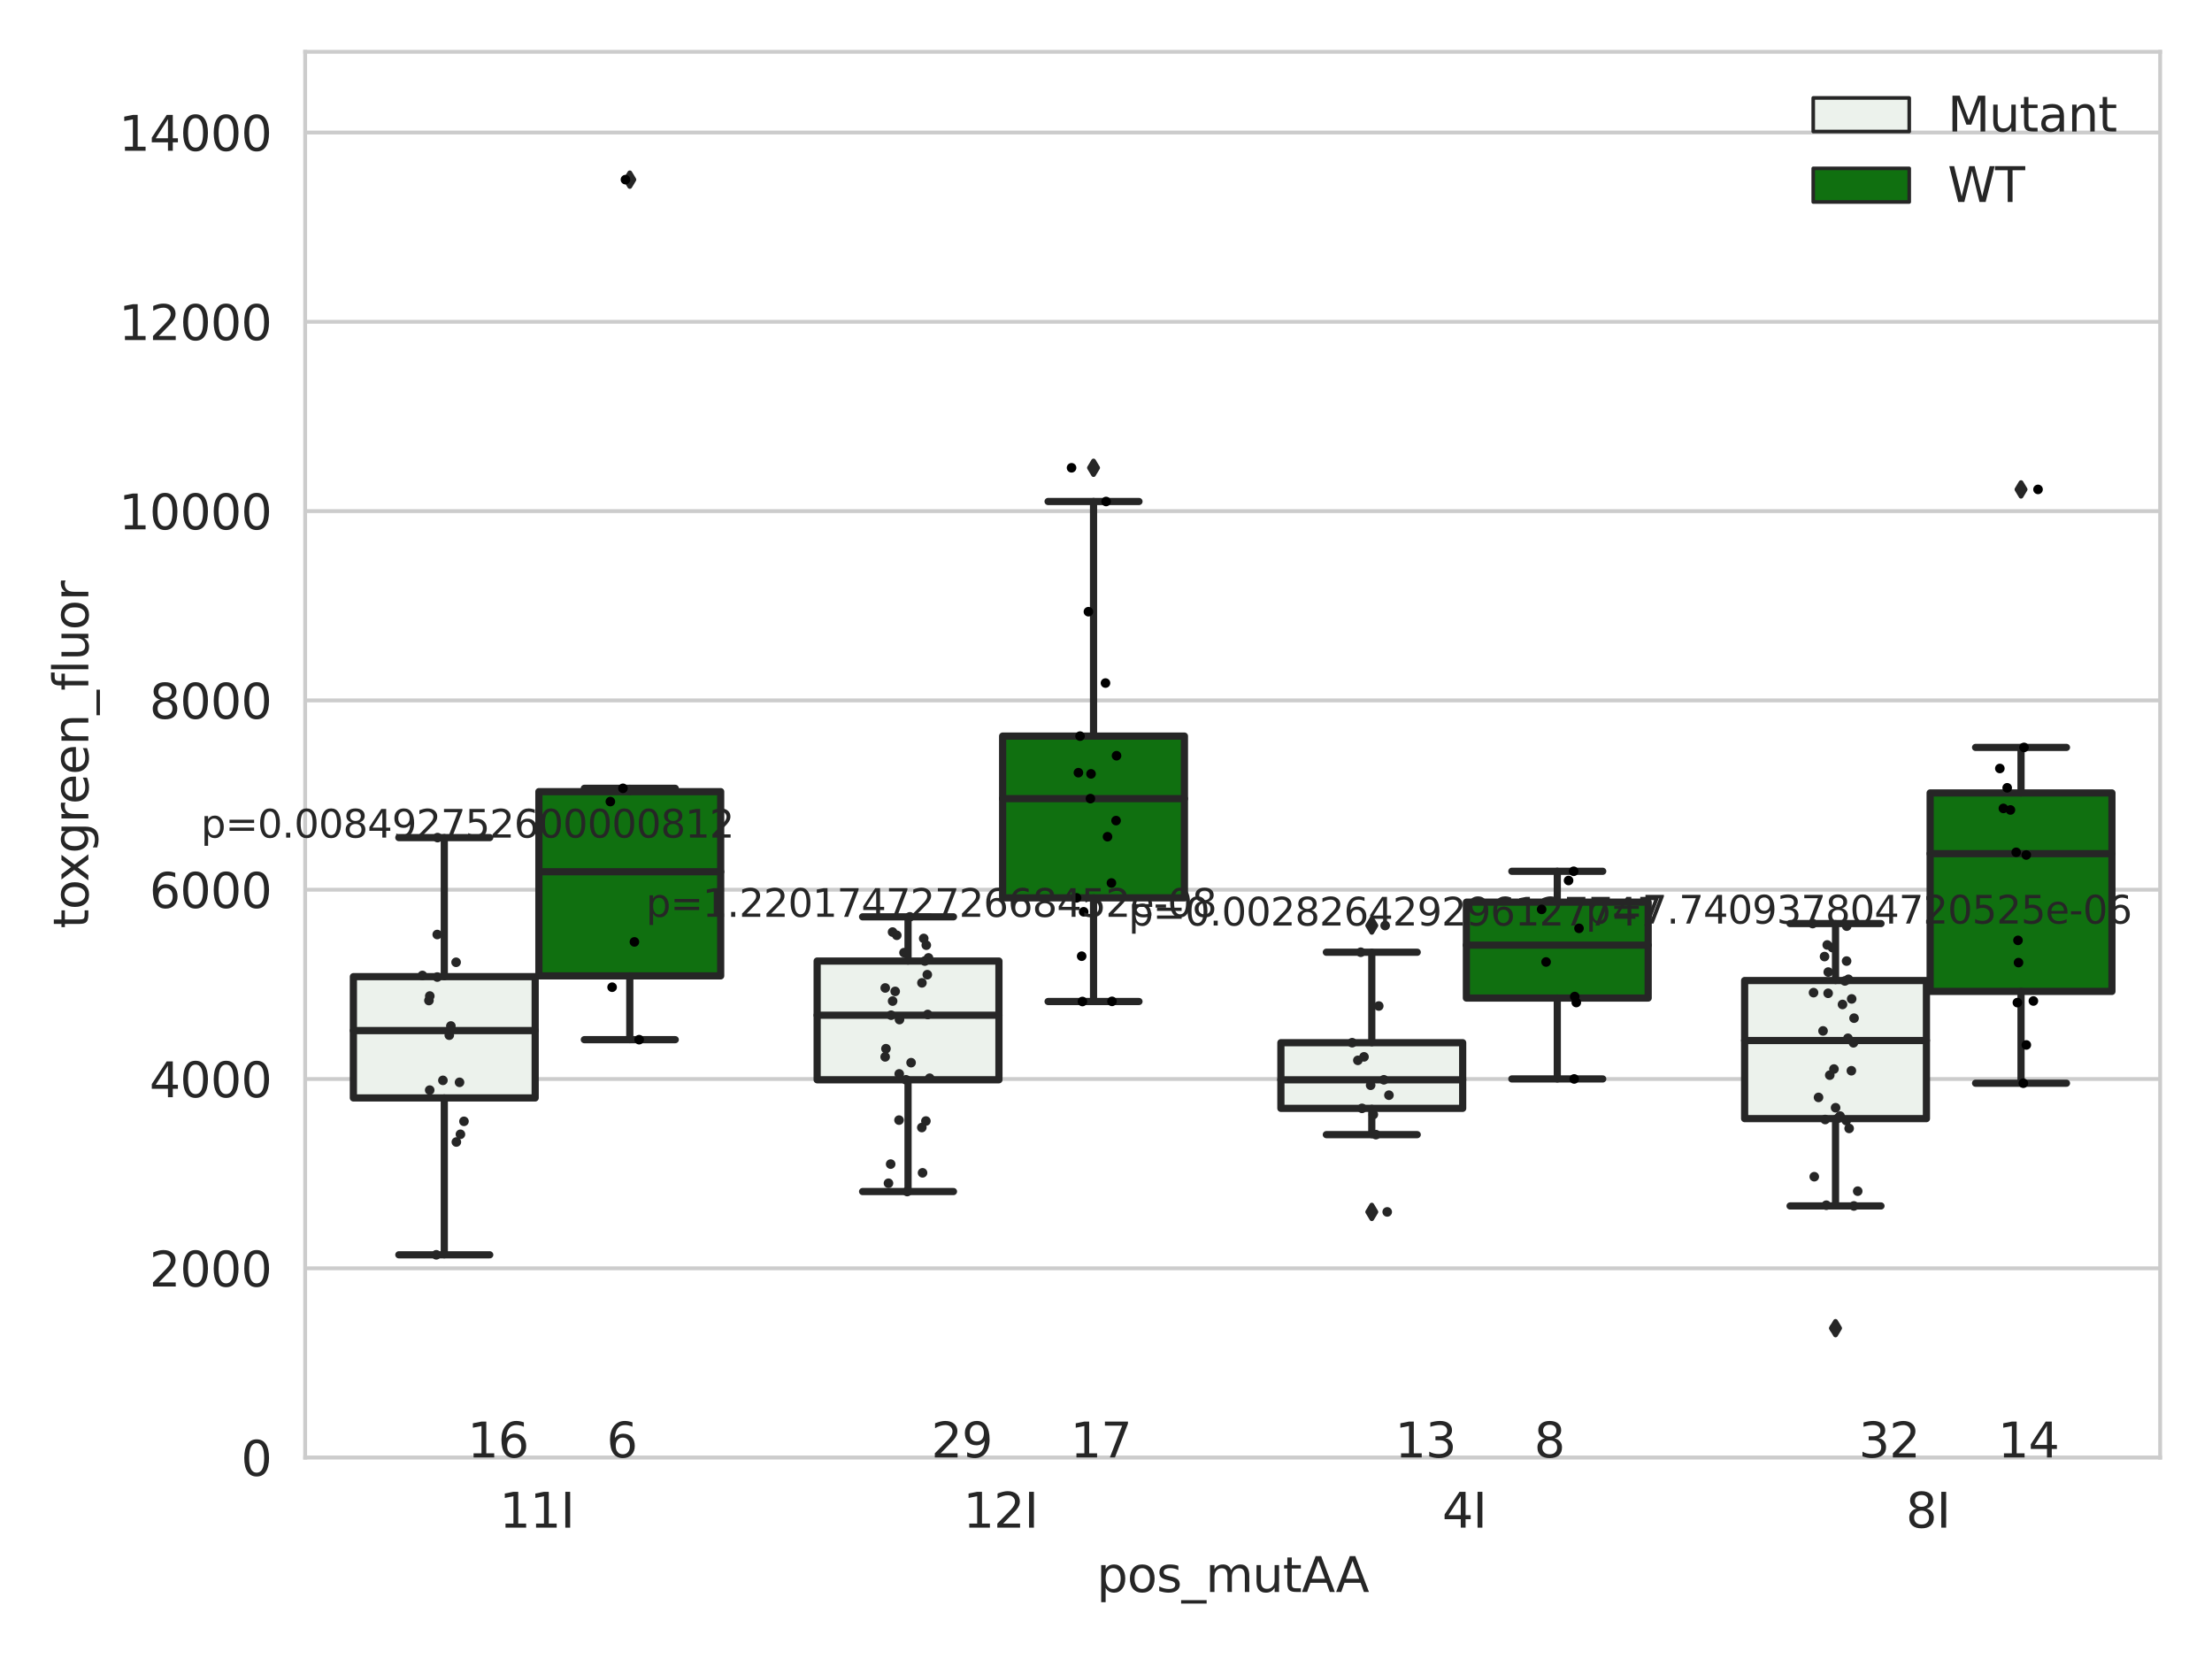 <?xml version="1.0" encoding="utf-8" standalone="no"?>
<!DOCTYPE svg PUBLIC "-//W3C//DTD SVG 1.1//EN"
  "http://www.w3.org/Graphics/SVG/1.1/DTD/svg11.dtd">
<svg xmlns:xlink="http://www.w3.org/1999/xlink" width="460.8pt" height="345.6pt" viewBox="0 0 460.8 345.6" xmlns="http://www.w3.org/2000/svg" version="1.1">
 <defs>
  <style type="text/css">*{stroke-linejoin: round; stroke-linecap: butt}</style>
 </defs>
 <g id="figure_1">
  <g id="patch_1">
   <path d="M 0 345.6 
L 460.8 345.6 
L 460.8 0 
L 0 0 
z
" style="fill: #ffffff"/>
  </g>
  <g id="axes_1">
   <g id="patch_2">
    <path d="M 63.571 303.64 
L 450 303.64 
L 450 10.8 
L 63.571 10.8 
z
" style="fill: #ffffff"/>
   </g>
   <g id="matplotlib.axis_1">
    <g id="xtick_1">
     <g id="text_1">
      <!-- 11I -->
      <g style="fill: #262626" transform="translate(104.037 318.238)scale(0.1 -0.1)">
       <defs>
        <path id="DejaVuSans-31" d="M 794 531 
L 1825 531 
L 1825 4091 
L 703 3866 
L 703 4441 
L 1819 4666 
L 2450 4666 
L 2450 531 
L 3481 531 
L 3481 0 
L 794 0 
L 794 531 
z
" transform="scale(0.016)"/>
        <path id="DejaVuSans-49" d="M 628 4666 
L 1259 4666 
L 1259 0 
L 628 0 
L 628 4666 
z
" transform="scale(0.016)"/>
       </defs>
       <use xlink:href="#DejaVuSans-31"/>
       <use xlink:href="#DejaVuSans-31" x="63.623"/>
       <use xlink:href="#DejaVuSans-49" x="127.246"/>
      </g>
     </g>
    </g>
    <g id="xtick_2">
     <g id="text_2">
      <!-- 12I -->
      <g style="fill: #262626" transform="translate(200.645 318.238)scale(0.1 -0.1)">
       <defs>
        <path id="DejaVuSans-32" d="M 1228 531 
L 3431 531 
L 3431 0 
L 469 0 
L 469 531 
Q 828 903 1448 1529 
Q 2069 2156 2228 2338 
Q 2531 2678 2651 2914 
Q 2772 3150 2772 3378 
Q 2772 3750 2511 3984 
Q 2250 4219 1831 4219 
Q 1534 4219 1204 4116 
Q 875 4013 500 3803 
L 500 4441 
Q 881 4594 1212 4672 
Q 1544 4750 1819 4750 
Q 2544 4750 2975 4387 
Q 3406 4025 3406 3419 
Q 3406 3131 3298 2873 
Q 3191 2616 2906 2266 
Q 2828 2175 2409 1742 
Q 1991 1309 1228 531 
z
" transform="scale(0.016)"/>
       </defs>
       <use xlink:href="#DejaVuSans-31"/>
       <use xlink:href="#DejaVuSans-32" x="63.623"/>
       <use xlink:href="#DejaVuSans-49" x="127.246"/>
      </g>
     </g>
    </g>
    <g id="xtick_3">
     <g id="text_3">
      <!-- 4I -->
      <g style="fill: #262626" transform="translate(300.433 318.238)scale(0.1 -0.1)">
       <defs>
        <path id="DejaVuSans-34" d="M 2419 4116 
L 825 1625 
L 2419 1625 
L 2419 4116 
z
M 2253 4666 
L 3047 4666 
L 3047 1625 
L 3713 1625 
L 3713 1100 
L 3047 1100 
L 3047 0 
L 2419 0 
L 2419 1100 
L 313 1100 
L 313 1709 
L 2253 4666 
z
" transform="scale(0.016)"/>
       </defs>
       <use xlink:href="#DejaVuSans-34"/>
       <use xlink:href="#DejaVuSans-49" x="63.623"/>
      </g>
     </g>
    </g>
    <g id="xtick_4">
     <g id="text_4">
      <!-- 8I -->
      <g style="fill: #262626" transform="translate(397.04 318.238)scale(0.1 -0.1)">
       <defs>
        <path id="DejaVuSans-38" d="M 2034 2216 
Q 1584 2216 1326 1975 
Q 1069 1734 1069 1313 
Q 1069 891 1326 650 
Q 1584 409 2034 409 
Q 2484 409 2743 651 
Q 3003 894 3003 1313 
Q 3003 1734 2745 1975 
Q 2488 2216 2034 2216 
z
M 1403 2484 
Q 997 2584 770 2862 
Q 544 3141 544 3541 
Q 544 4100 942 4425 
Q 1341 4750 2034 4750 
Q 2731 4750 3128 4425 
Q 3525 4100 3525 3541 
Q 3525 3141 3298 2862 
Q 3072 2584 2669 2484 
Q 3125 2378 3379 2068 
Q 3634 1759 3634 1313 
Q 3634 634 3220 271 
Q 2806 -91 2034 -91 
Q 1263 -91 848 271 
Q 434 634 434 1313 
Q 434 1759 690 2068 
Q 947 2378 1403 2484 
z
M 1172 3481 
Q 1172 3119 1398 2916 
Q 1625 2713 2034 2713 
Q 2441 2713 2670 2916 
Q 2900 3119 2900 3481 
Q 2900 3844 2670 4047 
Q 2441 4250 2034 4250 
Q 1625 4250 1398 4047 
Q 1172 3844 1172 3481 
z
" transform="scale(0.016)"/>
       </defs>
       <use xlink:href="#DejaVuSans-38"/>
       <use xlink:href="#DejaVuSans-49" x="63.623"/>
      </g>
     </g>
    </g>
    <g id="text_5">
     <!-- pos_mutAA -->
     <g style="fill: #262626" transform="translate(228.47 331.638)scale(0.1 -0.1)">
      <defs>
       <path id="DejaVuSans-70" d="M 1159 525 
L 1159 -1331 
L 581 -1331 
L 581 3500 
L 1159 3500 
L 1159 2969 
Q 1341 3281 1617 3432 
Q 1894 3584 2278 3584 
Q 2916 3584 3314 3078 
Q 3713 2572 3713 1747 
Q 3713 922 3314 415 
Q 2916 -91 2278 -91 
Q 1894 -91 1617 61 
Q 1341 213 1159 525 
z
M 3116 1747 
Q 3116 2381 2855 2742 
Q 2594 3103 2138 3103 
Q 1681 3103 1420 2742 
Q 1159 2381 1159 1747 
Q 1159 1113 1420 752 
Q 1681 391 2138 391 
Q 2594 391 2855 752 
Q 3116 1113 3116 1747 
z
" transform="scale(0.016)"/>
       <path id="DejaVuSans-6f" d="M 1959 3097 
Q 1497 3097 1228 2736 
Q 959 2375 959 1747 
Q 959 1119 1226 758 
Q 1494 397 1959 397 
Q 2419 397 2687 759 
Q 2956 1122 2956 1747 
Q 2956 2369 2687 2733 
Q 2419 3097 1959 3097 
z
M 1959 3584 
Q 2709 3584 3137 3096 
Q 3566 2609 3566 1747 
Q 3566 888 3137 398 
Q 2709 -91 1959 -91 
Q 1206 -91 779 398 
Q 353 888 353 1747 
Q 353 2609 779 3096 
Q 1206 3584 1959 3584 
z
" transform="scale(0.016)"/>
       <path id="DejaVuSans-73" d="M 2834 3397 
L 2834 2853 
Q 2591 2978 2328 3040 
Q 2066 3103 1784 3103 
Q 1356 3103 1142 2972 
Q 928 2841 928 2578 
Q 928 2378 1081 2264 
Q 1234 2150 1697 2047 
L 1894 2003 
Q 2506 1872 2764 1633 
Q 3022 1394 3022 966 
Q 3022 478 2636 193 
Q 2250 -91 1575 -91 
Q 1294 -91 989 -36 
Q 684 19 347 128 
L 347 722 
Q 666 556 975 473 
Q 1284 391 1588 391 
Q 1994 391 2212 530 
Q 2431 669 2431 922 
Q 2431 1156 2273 1281 
Q 2116 1406 1581 1522 
L 1381 1569 
Q 847 1681 609 1914 
Q 372 2147 372 2553 
Q 372 3047 722 3315 
Q 1072 3584 1716 3584 
Q 2034 3584 2315 3537 
Q 2597 3491 2834 3397 
z
" transform="scale(0.016)"/>
       <path id="DejaVuSans-5f" d="M 3263 -1063 
L 3263 -1509 
L -63 -1509 
L -63 -1063 
L 3263 -1063 
z
" transform="scale(0.016)"/>
       <path id="DejaVuSans-6d" d="M 3328 2828 
Q 3544 3216 3844 3400 
Q 4144 3584 4550 3584 
Q 5097 3584 5394 3201 
Q 5691 2819 5691 2113 
L 5691 0 
L 5113 0 
L 5113 2094 
Q 5113 2597 4934 2840 
Q 4756 3084 4391 3084 
Q 3944 3084 3684 2787 
Q 3425 2491 3425 1978 
L 3425 0 
L 2847 0 
L 2847 2094 
Q 2847 2600 2669 2842 
Q 2491 3084 2119 3084 
Q 1678 3084 1418 2786 
Q 1159 2488 1159 1978 
L 1159 0 
L 581 0 
L 581 3500 
L 1159 3500 
L 1159 2956 
Q 1356 3278 1631 3431 
Q 1906 3584 2284 3584 
Q 2666 3584 2933 3390 
Q 3200 3197 3328 2828 
z
" transform="scale(0.016)"/>
       <path id="DejaVuSans-75" d="M 544 1381 
L 544 3500 
L 1119 3500 
L 1119 1403 
Q 1119 906 1312 657 
Q 1506 409 1894 409 
Q 2359 409 2629 706 
Q 2900 1003 2900 1516 
L 2900 3500 
L 3475 3500 
L 3475 0 
L 2900 0 
L 2900 538 
Q 2691 219 2414 64 
Q 2138 -91 1772 -91 
Q 1169 -91 856 284 
Q 544 659 544 1381 
z
M 1991 3584 
L 1991 3584 
z
" transform="scale(0.016)"/>
       <path id="DejaVuSans-74" d="M 1172 4494 
L 1172 3500 
L 2356 3500 
L 2356 3053 
L 1172 3053 
L 1172 1153 
Q 1172 725 1289 603 
Q 1406 481 1766 481 
L 2356 481 
L 2356 0 
L 1766 0 
Q 1100 0 847 248 
Q 594 497 594 1153 
L 594 3053 
L 172 3053 
L 172 3500 
L 594 3500 
L 594 4494 
L 1172 4494 
z
" transform="scale(0.016)"/>
       <path id="DejaVuSans-41" d="M 2188 4044 
L 1331 1722 
L 3047 1722 
L 2188 4044 
z
M 1831 4666 
L 2547 4666 
L 4325 0 
L 3669 0 
L 3244 1197 
L 1141 1197 
L 716 0 
L 50 0 
L 1831 4666 
z
" transform="scale(0.016)"/>
      </defs>
      <use xlink:href="#DejaVuSans-70"/>
      <use xlink:href="#DejaVuSans-6f" x="63.477"/>
      <use xlink:href="#DejaVuSans-73" x="124.658"/>
      <use xlink:href="#DejaVuSans-5f" x="176.758"/>
      <use xlink:href="#DejaVuSans-6d" x="226.758"/>
      <use xlink:href="#DejaVuSans-75" x="324.17"/>
      <use xlink:href="#DejaVuSans-74" x="387.549"/>
      <use xlink:href="#DejaVuSans-41" x="426.758"/>
      <use xlink:href="#DejaVuSans-41" x="497.916"/>
     </g>
    </g>
   </g>
   <g id="matplotlib.axis_2">
    <g id="ytick_1">
     <g id="line2d_1">
      <path d="M 63.571 303.64 
L 450 303.64 
" clip-path="url(#p431ffa49bb)" style="fill: none; stroke: #cccccc; stroke-width: 0.8; stroke-linecap: round"/>
     </g>
     <g id="text_6">
      <!-- 0 -->
      <g style="fill: #262626" transform="translate(50.209 307.439)scale(0.1 -0.1)">
       <defs>
        <path id="DejaVuSans-30" d="M 2034 4250 
Q 1547 4250 1301 3770 
Q 1056 3291 1056 2328 
Q 1056 1369 1301 889 
Q 1547 409 2034 409 
Q 2525 409 2770 889 
Q 3016 1369 3016 2328 
Q 3016 3291 2770 3770 
Q 2525 4250 2034 4250 
z
M 2034 4750 
Q 2819 4750 3233 4129 
Q 3647 3509 3647 2328 
Q 3647 1150 3233 529 
Q 2819 -91 2034 -91 
Q 1250 -91 836 529 
Q 422 1150 422 2328 
Q 422 3509 836 4129 
Q 1250 4750 2034 4750 
z
" transform="scale(0.016)"/>
       </defs>
       <use xlink:href="#DejaVuSans-30"/>
      </g>
     </g>
    </g>
    <g id="ytick_2">
     <g id="line2d_2">
      <path d="M 63.571 264.207 
L 450 264.207 
" clip-path="url(#p431ffa49bb)" style="fill: none; stroke: #cccccc; stroke-width: 0.8; stroke-linecap: round"/>
     </g>
     <g id="text_7">
      <!-- 2000 -->
      <g style="fill: #262626" transform="translate(31.121 268.006)scale(0.1 -0.1)">
       <use xlink:href="#DejaVuSans-32"/>
       <use xlink:href="#DejaVuSans-30" x="63.623"/>
       <use xlink:href="#DejaVuSans-30" x="127.246"/>
       <use xlink:href="#DejaVuSans-30" x="190.869"/>
      </g>
     </g>
    </g>
    <g id="ytick_3">
     <g id="line2d_3">
      <path d="M 63.571 224.774 
L 450 224.774 
" clip-path="url(#p431ffa49bb)" style="fill: none; stroke: #cccccc; stroke-width: 0.8; stroke-linecap: round"/>
     </g>
     <g id="text_8">
      <!-- 4000 -->
      <g style="fill: #262626" transform="translate(31.121 228.573)scale(0.1 -0.1)">
       <use xlink:href="#DejaVuSans-34"/>
       <use xlink:href="#DejaVuSans-30" x="63.623"/>
       <use xlink:href="#DejaVuSans-30" x="127.246"/>
       <use xlink:href="#DejaVuSans-30" x="190.869"/>
      </g>
     </g>
    </g>
    <g id="ytick_4">
     <g id="line2d_4">
      <path d="M 63.571 185.341 
L 450 185.341 
" clip-path="url(#p431ffa49bb)" style="fill: none; stroke: #cccccc; stroke-width: 0.8; stroke-linecap: round"/>
     </g>
     <g id="text_9">
      <!-- 6000 -->
      <g style="fill: #262626" transform="translate(31.121 189.14)scale(0.1 -0.1)">
       <defs>
        <path id="DejaVuSans-36" d="M 2113 2584 
Q 1688 2584 1439 2293 
Q 1191 2003 1191 1497 
Q 1191 994 1439 701 
Q 1688 409 2113 409 
Q 2538 409 2786 701 
Q 3034 994 3034 1497 
Q 3034 2003 2786 2293 
Q 2538 2584 2113 2584 
z
M 3366 4563 
L 3366 3988 
Q 3128 4100 2886 4159 
Q 2644 4219 2406 4219 
Q 1781 4219 1451 3797 
Q 1122 3375 1075 2522 
Q 1259 2794 1537 2939 
Q 1816 3084 2150 3084 
Q 2853 3084 3261 2657 
Q 3669 2231 3669 1497 
Q 3669 778 3244 343 
Q 2819 -91 2113 -91 
Q 1303 -91 875 529 
Q 447 1150 447 2328 
Q 447 3434 972 4092 
Q 1497 4750 2381 4750 
Q 2619 4750 2861 4703 
Q 3103 4656 3366 4563 
z
" transform="scale(0.016)"/>
       </defs>
       <use xlink:href="#DejaVuSans-36"/>
       <use xlink:href="#DejaVuSans-30" x="63.623"/>
       <use xlink:href="#DejaVuSans-30" x="127.246"/>
       <use xlink:href="#DejaVuSans-30" x="190.869"/>
      </g>
     </g>
    </g>
    <g id="ytick_5">
     <g id="line2d_5">
      <path d="M 63.571 145.908 
L 450 145.908 
" clip-path="url(#p431ffa49bb)" style="fill: none; stroke: #cccccc; stroke-width: 0.8; stroke-linecap: round"/>
     </g>
     <g id="text_10">
      <!-- 8000 -->
      <g style="fill: #262626" transform="translate(31.121 149.707)scale(0.1 -0.1)">
       <use xlink:href="#DejaVuSans-38"/>
       <use xlink:href="#DejaVuSans-30" x="63.623"/>
       <use xlink:href="#DejaVuSans-30" x="127.246"/>
       <use xlink:href="#DejaVuSans-30" x="190.869"/>
      </g>
     </g>
    </g>
    <g id="ytick_6">
     <g id="line2d_6">
      <path d="M 63.571 106.475 
L 450 106.475 
" clip-path="url(#p431ffa49bb)" style="fill: none; stroke: #cccccc; stroke-width: 0.8; stroke-linecap: round"/>
     </g>
     <g id="text_11">
      <!-- 10000 -->
      <g style="fill: #262626" transform="translate(24.759 110.274)scale(0.1 -0.1)">
       <use xlink:href="#DejaVuSans-31"/>
       <use xlink:href="#DejaVuSans-30" x="63.623"/>
       <use xlink:href="#DejaVuSans-30" x="127.246"/>
       <use xlink:href="#DejaVuSans-30" x="190.869"/>
       <use xlink:href="#DejaVuSans-30" x="254.492"/>
      </g>
     </g>
    </g>
    <g id="ytick_7">
     <g id="line2d_7">
      <path d="M 63.571 67.042 
L 450 67.042 
" clip-path="url(#p431ffa49bb)" style="fill: none; stroke: #cccccc; stroke-width: 0.8; stroke-linecap: round"/>
     </g>
     <g id="text_12">
      <!-- 12000 -->
      <g style="fill: #262626" transform="translate(24.759 70.841)scale(0.1 -0.1)">
       <use xlink:href="#DejaVuSans-31"/>
       <use xlink:href="#DejaVuSans-32" x="63.623"/>
       <use xlink:href="#DejaVuSans-30" x="127.246"/>
       <use xlink:href="#DejaVuSans-30" x="190.869"/>
       <use xlink:href="#DejaVuSans-30" x="254.492"/>
      </g>
     </g>
    </g>
    <g id="ytick_8">
     <g id="line2d_8">
      <path d="M 63.571 27.609 
L 450 27.609 
" clip-path="url(#p431ffa49bb)" style="fill: none; stroke: #cccccc; stroke-width: 0.8; stroke-linecap: round"/>
     </g>
     <g id="text_13">
      <!-- 14000 -->
      <g style="fill: #262626" transform="translate(24.759 31.408)scale(0.1 -0.1)">
       <use xlink:href="#DejaVuSans-31"/>
       <use xlink:href="#DejaVuSans-34" x="63.623"/>
       <use xlink:href="#DejaVuSans-30" x="127.246"/>
       <use xlink:href="#DejaVuSans-30" x="190.869"/>
       <use xlink:href="#DejaVuSans-30" x="254.492"/>
      </g>
     </g>
    </g>
    <g id="text_14">
     <!-- toxgreen_fluor -->
     <g style="fill: #262626" transform="translate(18.401 193.415)rotate(-90)scale(0.1 -0.1)">
      <defs>
       <path id="DejaVuSans-78" d="M 3513 3500 
L 2247 1797 
L 3578 0 
L 2900 0 
L 1881 1375 
L 863 0 
L 184 0 
L 1544 1831 
L 300 3500 
L 978 3500 
L 1906 2253 
L 2834 3500 
L 3513 3500 
z
" transform="scale(0.016)"/>
       <path id="DejaVuSans-67" d="M 2906 1791 
Q 2906 2416 2648 2759 
Q 2391 3103 1925 3103 
Q 1463 3103 1205 2759 
Q 947 2416 947 1791 
Q 947 1169 1205 825 
Q 1463 481 1925 481 
Q 2391 481 2648 825 
Q 2906 1169 2906 1791 
z
M 3481 434 
Q 3481 -459 3084 -895 
Q 2688 -1331 1869 -1331 
Q 1566 -1331 1297 -1286 
Q 1028 -1241 775 -1147 
L 775 -588 
Q 1028 -725 1275 -790 
Q 1522 -856 1778 -856 
Q 2344 -856 2625 -561 
Q 2906 -266 2906 331 
L 2906 616 
Q 2728 306 2450 153 
Q 2172 0 1784 0 
Q 1141 0 747 490 
Q 353 981 353 1791 
Q 353 2603 747 3093 
Q 1141 3584 1784 3584 
Q 2172 3584 2450 3431 
Q 2728 3278 2906 2969 
L 2906 3500 
L 3481 3500 
L 3481 434 
z
" transform="scale(0.016)"/>
       <path id="DejaVuSans-72" d="M 2631 2963 
Q 2534 3019 2420 3045 
Q 2306 3072 2169 3072 
Q 1681 3072 1420 2755 
Q 1159 2438 1159 1844 
L 1159 0 
L 581 0 
L 581 3500 
L 1159 3500 
L 1159 2956 
Q 1341 3275 1631 3429 
Q 1922 3584 2338 3584 
Q 2397 3584 2469 3576 
Q 2541 3569 2628 3553 
L 2631 2963 
z
" transform="scale(0.016)"/>
       <path id="DejaVuSans-65" d="M 3597 1894 
L 3597 1613 
L 953 1613 
Q 991 1019 1311 708 
Q 1631 397 2203 397 
Q 2534 397 2845 478 
Q 3156 559 3463 722 
L 3463 178 
Q 3153 47 2828 -22 
Q 2503 -91 2169 -91 
Q 1331 -91 842 396 
Q 353 884 353 1716 
Q 353 2575 817 3079 
Q 1281 3584 2069 3584 
Q 2775 3584 3186 3129 
Q 3597 2675 3597 1894 
z
M 3022 2063 
Q 3016 2534 2758 2815 
Q 2500 3097 2075 3097 
Q 1594 3097 1305 2825 
Q 1016 2553 972 2059 
L 3022 2063 
z
" transform="scale(0.016)"/>
       <path id="DejaVuSans-6e" d="M 3513 2113 
L 3513 0 
L 2938 0 
L 2938 2094 
Q 2938 2591 2744 2837 
Q 2550 3084 2163 3084 
Q 1697 3084 1428 2787 
Q 1159 2491 1159 1978 
L 1159 0 
L 581 0 
L 581 3500 
L 1159 3500 
L 1159 2956 
Q 1366 3272 1645 3428 
Q 1925 3584 2291 3584 
Q 2894 3584 3203 3211 
Q 3513 2838 3513 2113 
z
" transform="scale(0.016)"/>
       <path id="DejaVuSans-66" d="M 2375 4863 
L 2375 4384 
L 1825 4384 
Q 1516 4384 1395 4259 
Q 1275 4134 1275 3809 
L 1275 3500 
L 2222 3500 
L 2222 3053 
L 1275 3053 
L 1275 0 
L 697 0 
L 697 3053 
L 147 3053 
L 147 3500 
L 697 3500 
L 697 3744 
Q 697 4328 969 4595 
Q 1241 4863 1831 4863 
L 2375 4863 
z
" transform="scale(0.016)"/>
       <path id="DejaVuSans-6c" d="M 603 4863 
L 1178 4863 
L 1178 0 
L 603 0 
L 603 4863 
z
" transform="scale(0.016)"/>
      </defs>
      <use xlink:href="#DejaVuSans-74"/>
      <use xlink:href="#DejaVuSans-6f" x="39.209"/>
      <use xlink:href="#DejaVuSans-78" x="97.266"/>
      <use xlink:href="#DejaVuSans-67" x="156.445"/>
      <use xlink:href="#DejaVuSans-72" x="219.922"/>
      <use xlink:href="#DejaVuSans-65" x="258.785"/>
      <use xlink:href="#DejaVuSans-65" x="320.309"/>
      <use xlink:href="#DejaVuSans-6e" x="381.832"/>
      <use xlink:href="#DejaVuSans-5f" x="445.211"/>
      <use xlink:href="#DejaVuSans-66" x="495.211"/>
      <use xlink:href="#DejaVuSans-6c" x="530.416"/>
      <use xlink:href="#DejaVuSans-75" x="558.199"/>
      <use xlink:href="#DejaVuSans-6f" x="621.578"/>
      <use xlink:href="#DejaVuSans-72" x="682.76"/>
     </g>
    </g>
   </g>
   <g id="patch_3">
    <path d="M 73.618 228.717 
L 111.488 228.717 
L 111.488 203.455 
L 73.618 203.455 
L 73.618 228.717 
z
" clip-path="url(#p431ffa49bb)" style="fill: #ecf2ec; stroke: #262626; stroke-width: 1.5; stroke-linejoin: miter"/>
   </g>
   <g id="patch_4">
    <path d="M 112.261 203.293 
L 150.131 203.293 
L 150.131 164.913 
L 112.261 164.913 
L 112.261 203.293 
z
" clip-path="url(#p431ffa49bb)" style="fill: #107010; stroke: #262626; stroke-width: 1.5; stroke-linejoin: miter"/>
   </g>
   <g id="patch_5">
    <path d="M 170.226 224.938 
L 208.096 224.938 
L 208.096 200.205 
L 170.226 200.205 
L 170.226 224.938 
z
" clip-path="url(#p431ffa49bb)" style="fill: #ecf2ec; stroke: #262626; stroke-width: 1.5; stroke-linejoin: miter"/>
   </g>
   <g id="patch_6">
    <path d="M 208.868 187.039 
L 246.738 187.039 
L 246.738 153.344 
L 208.868 153.344 
L 208.868 187.039 
z
" clip-path="url(#p431ffa49bb)" style="fill: #107010; stroke: #262626; stroke-width: 1.5; stroke-linejoin: miter"/>
   </g>
   <g id="patch_7">
    <path d="M 266.833 230.89 
L 304.703 230.89 
L 304.703 217.212 
L 266.833 217.212 
L 266.833 230.89 
z
" clip-path="url(#p431ffa49bb)" style="fill: #ecf2ec; stroke: #262626; stroke-width: 1.5; stroke-linejoin: miter"/>
   </g>
   <g id="patch_8">
    <path d="M 305.476 207.908 
L 343.346 207.908 
L 343.346 187.938 
L 305.476 187.938 
L 305.476 207.908 
z
" clip-path="url(#p431ffa49bb)" style="fill: #107010; stroke: #262626; stroke-width: 1.5; stroke-linejoin: miter"/>
   </g>
   <g id="patch_9">
    <path d="M 363.44 233.029 
L 401.31 233.029 
L 401.31 204.261 
L 363.44 204.261 
L 363.44 233.029 
z
" clip-path="url(#p431ffa49bb)" style="fill: #ecf2ec; stroke: #262626; stroke-width: 1.5; stroke-linejoin: miter"/>
   </g>
   <g id="patch_10">
    <path d="M 402.083 206.526 
L 439.953 206.526 
L 439.953 165.186 
L 402.083 165.186 
L 402.083 206.526 
z
" clip-path="url(#p431ffa49bb)" style="fill: #107010; stroke: #262626; stroke-width: 1.5; stroke-linejoin: miter"/>
   </g>
   <g id="patch_11">
    <path d="M 111.875 303.64 
L 111.875 303.64 
L 111.875 303.64 
L 111.875 303.64 
z
" clip-path="url(#p431ffa49bb)" style="fill: #ecf2ec; stroke: #262626; stroke-width: 0.75; stroke-linejoin: miter"/>
   </g>
   <g id="patch_12">
    <path d="M 111.875 303.64 
L 111.875 303.64 
L 111.875 303.64 
L 111.875 303.64 
z
" clip-path="url(#p431ffa49bb)" style="fill: #107010; stroke: #262626; stroke-width: 0.75; stroke-linejoin: miter"/>
   </g>
   <g id="PathCollection_1"/>
   <g id="PathCollection_2"/>
   <g id="line2d_9">
    <path d="M 92.553 228.717 
L 92.553 261.399 
" clip-path="url(#p431ffa49bb)" style="fill: none; stroke: #262626; stroke-width: 1.5; stroke-linecap: round"/>
   </g>
   <g id="line2d_10">
    <path d="M 92.553 203.455 
L 92.553 174.489 
" clip-path="url(#p431ffa49bb)" style="fill: none; stroke: #262626; stroke-width: 1.5; stroke-linecap: round"/>
   </g>
   <g id="line2d_11">
    <path d="M 83.086 261.399 
L 102.021 261.399 
" clip-path="url(#p431ffa49bb)" style="fill: none; stroke: #262626; stroke-width: 1.5; stroke-linecap: round"/>
   </g>
   <g id="line2d_12">
    <path d="M 83.086 174.489 
L 102.021 174.489 
" clip-path="url(#p431ffa49bb)" style="fill: none; stroke: #262626; stroke-width: 1.5; stroke-linecap: round"/>
   </g>
   <g id="line2d_13"/>
   <g id="line2d_14">
    <path d="M 131.196 203.293 
L 131.196 216.582 
" clip-path="url(#p431ffa49bb)" style="fill: none; stroke: #262626; stroke-width: 1.5; stroke-linecap: round"/>
   </g>
   <g id="line2d_15">
    <path d="M 131.196 164.913 
L 131.196 164.223 
" clip-path="url(#p431ffa49bb)" style="fill: none; stroke: #262626; stroke-width: 1.5; stroke-linecap: round"/>
   </g>
   <g id="line2d_16">
    <path d="M 121.729 216.582 
L 140.664 216.582 
" clip-path="url(#p431ffa49bb)" style="fill: none; stroke: #262626; stroke-width: 1.5; stroke-linecap: round"/>
   </g>
   <g id="line2d_17">
    <path d="M 121.729 164.223 
L 140.664 164.223 
" clip-path="url(#p431ffa49bb)" style="fill: none; stroke: #262626; stroke-width: 1.5; stroke-linecap: round"/>
   </g>
   <g id="line2d_18">
    <defs>
     <path id="m347c7af6b2" d="M -0 1.414 
L 0.849 0 
L 0 -1.414 
L -0.849 -0 
z
" style="stroke: #262626; stroke-linejoin: miter"/>
    </defs>
    <g clip-path="url(#p431ffa49bb)">
     <use xlink:href="#m347c7af6b2" x="131.196" y="37.422" style="fill: #262626; stroke: #262626; stroke-linejoin: miter"/>
    </g>
   </g>
   <g id="line2d_19">
    <path d="M 189.161 224.938 
L 189.161 248.221 
" clip-path="url(#p431ffa49bb)" style="fill: none; stroke: #262626; stroke-width: 1.5; stroke-linecap: round"/>
   </g>
   <g id="line2d_20">
    <path d="M 189.161 200.205 
L 189.161 190.993 
" clip-path="url(#p431ffa49bb)" style="fill: none; stroke: #262626; stroke-width: 1.5; stroke-linecap: round"/>
   </g>
   <g id="line2d_21">
    <path d="M 179.693 248.221 
L 198.628 248.221 
" clip-path="url(#p431ffa49bb)" style="fill: none; stroke: #262626; stroke-width: 1.5; stroke-linecap: round"/>
   </g>
   <g id="line2d_22">
    <path d="M 179.693 190.993 
L 198.628 190.993 
" clip-path="url(#p431ffa49bb)" style="fill: none; stroke: #262626; stroke-width: 1.5; stroke-linecap: round"/>
   </g>
   <g id="line2d_23"/>
   <g id="line2d_24">
    <path d="M 227.803 187.039 
L 227.803 208.632 
" clip-path="url(#p431ffa49bb)" style="fill: none; stroke: #262626; stroke-width: 1.5; stroke-linecap: round"/>
   </g>
   <g id="line2d_25">
    <path d="M 227.803 153.344 
L 227.803 104.471 
" clip-path="url(#p431ffa49bb)" style="fill: none; stroke: #262626; stroke-width: 1.5; stroke-linecap: round"/>
   </g>
   <g id="line2d_26">
    <path d="M 218.336 208.632 
L 237.271 208.632 
" clip-path="url(#p431ffa49bb)" style="fill: none; stroke: #262626; stroke-width: 1.5; stroke-linecap: round"/>
   </g>
   <g id="line2d_27">
    <path d="M 218.336 104.471 
L 237.271 104.471 
" clip-path="url(#p431ffa49bb)" style="fill: none; stroke: #262626; stroke-width: 1.5; stroke-linecap: round"/>
   </g>
   <g id="line2d_28">
    <g clip-path="url(#p431ffa49bb)">
     <use xlink:href="#m347c7af6b2" x="227.803" y="97.449" style="fill: #262626; stroke: #262626; stroke-linejoin: miter"/>
    </g>
   </g>
   <g id="line2d_29">
    <path d="M 285.768 230.89 
L 285.768 236.365 
" clip-path="url(#p431ffa49bb)" style="fill: none; stroke: #262626; stroke-width: 1.5; stroke-linecap: round"/>
   </g>
   <g id="line2d_30">
    <path d="M 285.768 217.212 
L 285.768 198.368 
" clip-path="url(#p431ffa49bb)" style="fill: none; stroke: #262626; stroke-width: 1.5; stroke-linecap: round"/>
   </g>
   <g id="line2d_31">
    <path d="M 276.3 236.365 
L 295.235 236.365 
" clip-path="url(#p431ffa49bb)" style="fill: none; stroke: #262626; stroke-width: 1.5; stroke-linecap: round"/>
   </g>
   <g id="line2d_32">
    <path d="M 276.3 198.368 
L 295.235 198.368 
" clip-path="url(#p431ffa49bb)" style="fill: none; stroke: #262626; stroke-width: 1.5; stroke-linecap: round"/>
   </g>
   <g id="line2d_33">
    <g clip-path="url(#p431ffa49bb)">
     <use xlink:href="#m347c7af6b2" x="285.768" y="252.462" style="fill: #262626; stroke: #262626; stroke-linejoin: miter"/>
     <use xlink:href="#m347c7af6b2" x="285.768" y="192.808" style="fill: #262626; stroke: #262626; stroke-linejoin: miter"/>
    </g>
   </g>
   <g id="line2d_34">
    <path d="M 324.411 207.908 
L 324.411 224.763 
" clip-path="url(#p431ffa49bb)" style="fill: none; stroke: #262626; stroke-width: 1.5; stroke-linecap: round"/>
   </g>
   <g id="line2d_35">
    <path d="M 324.411 187.938 
L 324.411 181.504 
" clip-path="url(#p431ffa49bb)" style="fill: none; stroke: #262626; stroke-width: 1.5; stroke-linecap: round"/>
   </g>
   <g id="line2d_36">
    <path d="M 314.943 224.763 
L 333.878 224.763 
" clip-path="url(#p431ffa49bb)" style="fill: none; stroke: #262626; stroke-width: 1.5; stroke-linecap: round"/>
   </g>
   <g id="line2d_37">
    <path d="M 314.943 181.504 
L 333.878 181.504 
" clip-path="url(#p431ffa49bb)" style="fill: none; stroke: #262626; stroke-width: 1.5; stroke-linecap: round"/>
   </g>
   <g id="line2d_38"/>
   <g id="line2d_39">
    <path d="M 382.375 233.029 
L 382.375 251.221 
" clip-path="url(#p431ffa49bb)" style="fill: none; stroke: #262626; stroke-width: 1.5; stroke-linecap: round"/>
   </g>
   <g id="line2d_40">
    <path d="M 382.375 204.261 
L 382.375 192.398 
" clip-path="url(#p431ffa49bb)" style="fill: none; stroke: #262626; stroke-width: 1.5; stroke-linecap: round"/>
   </g>
   <g id="line2d_41">
    <path d="M 372.907 251.221 
L 391.842 251.221 
" clip-path="url(#p431ffa49bb)" style="fill: none; stroke: #262626; stroke-width: 1.5; stroke-linecap: round"/>
   </g>
   <g id="line2d_42">
    <path d="M 372.907 192.398 
L 391.842 192.398 
" clip-path="url(#p431ffa49bb)" style="fill: none; stroke: #262626; stroke-width: 1.5; stroke-linecap: round"/>
   </g>
   <g id="line2d_43">
    <g clip-path="url(#p431ffa49bb)">
     <use xlink:href="#m347c7af6b2" x="382.375" y="276.684" style="fill: #262626; stroke: #262626; stroke-linejoin: miter"/>
    </g>
   </g>
   <g id="line2d_44">
    <path d="M 421.018 206.526 
L 421.018 225.652 
" clip-path="url(#p431ffa49bb)" style="fill: none; stroke: #262626; stroke-width: 1.5; stroke-linecap: round"/>
   </g>
   <g id="line2d_45">
    <path d="M 421.018 165.186 
L 421.018 155.703 
" clip-path="url(#p431ffa49bb)" style="fill: none; stroke: #262626; stroke-width: 1.5; stroke-linecap: round"/>
   </g>
   <g id="line2d_46">
    <path d="M 411.55 225.652 
L 430.485 225.652 
" clip-path="url(#p431ffa49bb)" style="fill: none; stroke: #262626; stroke-width: 1.5; stroke-linecap: round"/>
   </g>
   <g id="line2d_47">
    <path d="M 411.55 155.703 
L 430.485 155.703 
" clip-path="url(#p431ffa49bb)" style="fill: none; stroke: #262626; stroke-width: 1.5; stroke-linecap: round"/>
   </g>
   <g id="line2d_48">
    <g clip-path="url(#p431ffa49bb)">
     <use xlink:href="#m347c7af6b2" x="421.018" y="101.953" style="fill: #262626; stroke: #262626; stroke-linejoin: miter"/>
    </g>
   </g>
   <g id="line2d_49">
    <path d="M 73.618 214.69 
L 111.488 214.69 
" clip-path="url(#p431ffa49bb)" style="fill: none; stroke: #262626; stroke-width: 1.5; stroke-linecap: round"/>
   </g>
   <g id="line2d_50">
    <path d="M 112.261 181.599 
L 150.131 181.599 
" clip-path="url(#p431ffa49bb)" style="fill: none; stroke: #262626; stroke-width: 1.5; stroke-linecap: round"/>
   </g>
   <g id="line2d_51">
    <path d="M 170.226 211.485 
L 208.096 211.485 
" clip-path="url(#p431ffa49bb)" style="fill: none; stroke: #262626; stroke-width: 1.5; stroke-linecap: round"/>
   </g>
   <g id="line2d_52">
    <path d="M 208.868 166.369 
L 246.738 166.369 
" clip-path="url(#p431ffa49bb)" style="fill: none; stroke: #262626; stroke-width: 1.5; stroke-linecap: round"/>
   </g>
   <g id="line2d_53">
    <path d="M 266.833 224.94 
L 304.703 224.94 
" clip-path="url(#p431ffa49bb)" style="fill: none; stroke: #262626; stroke-width: 1.5; stroke-linecap: round"/>
   </g>
   <g id="line2d_54">
    <path d="M 305.476 196.893 
L 343.346 196.893 
" clip-path="url(#p431ffa49bb)" style="fill: none; stroke: #262626; stroke-width: 1.5; stroke-linecap: round"/>
   </g>
   <g id="line2d_55">
    <path d="M 363.44 216.761 
L 401.31 216.761 
" clip-path="url(#p431ffa49bb)" style="fill: none; stroke: #262626; stroke-width: 1.5; stroke-linecap: round"/>
   </g>
   <g id="line2d_56">
    <path d="M 402.083 177.829 
L 439.953 177.829 
" clip-path="url(#p431ffa49bb)" style="fill: none; stroke: #262626; stroke-width: 1.5; stroke-linecap: round"/>
   </g>
   <g id="patch_13">
    <path d="M 63.571 303.64 
L 63.571 10.8 
" style="fill: none; stroke: #cccccc; stroke-width: 0.8; stroke-linejoin: miter; stroke-linecap: square"/>
   </g>
   <g id="patch_14">
    <path d="M 450 303.64 
L 450 10.8 
" style="fill: none; stroke: #cccccc; stroke-width: 0.8; stroke-linejoin: miter; stroke-linecap: square"/>
   </g>
   <g id="patch_15">
    <path d="M 63.571 303.64 
L 450 303.64 
" style="fill: none; stroke: #cccccc; stroke-width: 0.8; stroke-linejoin: miter; stroke-linecap: square"/>
   </g>
   <g id="patch_16">
    <path d="M 63.571 10.8 
L 450 10.8 
" style="fill: none; stroke: #cccccc; stroke-width: 0.8; stroke-linejoin: miter; stroke-linecap: square"/>
   </g>
   <g id="PathCollection_3">
    <defs>
     <path id="C0_0_9795209d73" d="M 0 1 
C 0.265 1 0.52 0.895 0.707 0.707 
C 0.895 0.52 1 0.265 1 -0 
C 1 -0.265 0.895 -0.52 0.707 -0.707 
C 0.52 -0.895 0.265 -1 0 -1 
C -0.265 -1 -0.52 -0.895 -0.707 -0.707 
C -0.895 -0.52 -1 -0.265 -1 0 
C -1 0.265 -0.895 0.52 -0.707 0.707 
C -0.52 0.895 -0.265 1 0 1 
z
"/>
    </defs>
    <g clip-path="url(#p431ffa49bb)">
     <use xlink:href="#C0_0_9795209d73" x="87.997" y="203.205" style="fill: #262626"/>
    </g>
    <g clip-path="url(#p431ffa49bb)">
     <use xlink:href="#C0_0_9795209d73" x="89.355" y="208.431" style="fill: #262626"/>
    </g>
    <g clip-path="url(#p431ffa49bb)">
     <use xlink:href="#C0_0_9795209d73" x="89.514" y="227.092" style="fill: #262626"/>
    </g>
    <g clip-path="url(#p431ffa49bb)">
     <use xlink:href="#C0_0_9795209d73" x="96.653" y="233.592" style="fill: #262626"/>
    </g>
    <g clip-path="url(#p431ffa49bb)">
     <use xlink:href="#C0_0_9795209d73" x="91.084" y="194.676" style="fill: #262626"/>
    </g>
    <g clip-path="url(#p431ffa49bb)">
     <use xlink:href="#C0_0_9795209d73" x="95.728" y="225.468" style="fill: #262626"/>
    </g>
    <g clip-path="url(#p431ffa49bb)">
     <use xlink:href="#C0_0_9795209d73" x="90.887" y="261.399" style="fill: #262626"/>
    </g>
    <g clip-path="url(#p431ffa49bb)">
     <use xlink:href="#C0_0_9795209d73" x="95.917" y="236.294" style="fill: #262626"/>
    </g>
    <g clip-path="url(#p431ffa49bb)">
     <use xlink:href="#C0_0_9795209d73" x="92.265" y="225.057" style="fill: #262626"/>
    </g>
    <g clip-path="url(#p431ffa49bb)">
     <use xlink:href="#C0_0_9795209d73" x="91.091" y="203.539" style="fill: #262626"/>
    </g>
    <g clip-path="url(#p431ffa49bb)">
     <use xlink:href="#C0_0_9795209d73" x="93.593" y="215.648" style="fill: #262626"/>
    </g>
    <g clip-path="url(#p431ffa49bb)">
     <use xlink:href="#C0_0_9795209d73" x="93.925" y="213.732" style="fill: #262626"/>
    </g>
    <g clip-path="url(#p431ffa49bb)">
     <use xlink:href="#C0_0_9795209d73" x="89.533" y="207.489" style="fill: #262626"/>
    </g>
    <g clip-path="url(#p431ffa49bb)">
     <use xlink:href="#C0_0_9795209d73" x="91.149" y="174.489" style="fill: #262626"/>
    </g>
    <g clip-path="url(#p431ffa49bb)">
     <use xlink:href="#C0_0_9795209d73" x="95.069" y="237.901" style="fill: #262626"/>
    </g>
    <g clip-path="url(#p431ffa49bb)">
     <use xlink:href="#C0_0_9795209d73" x="95.015" y="200.46" style="fill: #262626"/>
    </g>
   </g>
   <g id="PathCollection_4">
    <defs>
     <path id="C1_0_89bf7e0668" d="M 0 1 
C 0.265 1 0.52 0.895 0.707 0.707 
C 0.895 0.52 1 0.265 1 -0 
C 1 -0.265 0.895 -0.52 0.707 -0.707 
C 0.52 -0.895 0.265 -1 0 -1 
C -0.265 -1 -0.52 -0.895 -0.707 -0.707 
C -0.895 -0.52 -1 -0.265 -1 0 
C -1 0.265 -0.895 0.52 -0.707 0.707 
C -0.52 0.895 -0.265 1 0 1 
z
"/>
    </defs>
    <g clip-path="url(#p431ffa49bb)">
     <use xlink:href="#C1_0_89bf7e0668" x="130.295" y="37.422"/>
    </g>
    <g clip-path="url(#p431ffa49bb)">
     <use xlink:href="#C1_0_89bf7e0668" x="133.146" y="216.582"/>
    </g>
    <g clip-path="url(#p431ffa49bb)">
     <use xlink:href="#C1_0_89bf7e0668" x="127.514" y="205.653"/>
    </g>
    <g clip-path="url(#p431ffa49bb)">
     <use xlink:href="#C1_0_89bf7e0668" x="132.162" y="196.215"/>
    </g>
    <g clip-path="url(#p431ffa49bb)">
     <use xlink:href="#C1_0_89bf7e0668" x="127.149" y="166.983"/>
    </g>
    <g clip-path="url(#p431ffa49bb)">
     <use xlink:href="#C1_0_89bf7e0668" x="129.772" y="164.223"/>
    </g>
   </g>
   <g id="PathCollection_5">
    <defs>
     <path id="C2_0_688e07ad3d" d="M 0 1 
C 0.265 1 0.52 0.895 0.707 0.707 
C 0.895 0.52 1 0.265 1 -0 
C 1 -0.265 0.895 -0.52 0.707 -0.707 
C 0.52 -0.895 0.265 -1 0 -1 
C -0.265 -1 -0.52 -0.895 -0.707 -0.707 
C -0.895 -0.52 -1 -0.265 -1 0 
C -1 0.265 -0.895 0.52 -0.707 0.707 
C -0.52 0.895 -0.265 1 0 1 
z
"/>
    </defs>
    <g clip-path="url(#p431ffa49bb)">
     <use xlink:href="#C2_0_688e07ad3d" x="187.325" y="223.707" style="fill: #262626"/>
    </g>
    <g clip-path="url(#p431ffa49bb)">
     <use xlink:href="#C2_0_688e07ad3d" x="188.99" y="248.221" style="fill: #262626"/>
    </g>
    <g clip-path="url(#p431ffa49bb)">
     <use xlink:href="#C2_0_688e07ad3d" x="184.396" y="220.165" style="fill: #262626"/>
    </g>
    <g clip-path="url(#p431ffa49bb)">
     <use xlink:href="#C2_0_688e07ad3d" x="186.485" y="206.523" style="fill: #262626"/>
    </g>
    <g clip-path="url(#p431ffa49bb)">
     <use xlink:href="#C2_0_688e07ad3d" x="192.658" y="200.205" style="fill: #262626"/>
    </g>
    <g clip-path="url(#p431ffa49bb)">
     <use xlink:href="#C2_0_688e07ad3d" x="193.174" y="203.044" style="fill: #262626"/>
    </g>
    <g clip-path="url(#p431ffa49bb)">
     <use xlink:href="#C2_0_688e07ad3d" x="185.631" y="211.485" style="fill: #262626"/>
    </g>
    <g clip-path="url(#p431ffa49bb)">
     <use xlink:href="#C2_0_688e07ad3d" x="192.429" y="195.495" style="fill: #262626"/>
    </g>
    <g clip-path="url(#p431ffa49bb)">
     <use xlink:href="#C2_0_688e07ad3d" x="192.884" y="233.531" style="fill: #262626"/>
    </g>
    <g clip-path="url(#p431ffa49bb)">
     <use xlink:href="#C2_0_688e07ad3d" x="185.086" y="246.489" style="fill: #262626"/>
    </g>
    <g clip-path="url(#p431ffa49bb)">
     <use xlink:href="#C2_0_688e07ad3d" x="192.965" y="196.898" style="fill: #262626"/>
    </g>
    <g clip-path="url(#p431ffa49bb)">
     <use xlink:href="#C2_0_688e07ad3d" x="188.323" y="198.454" style="fill: #262626"/>
    </g>
    <g clip-path="url(#p431ffa49bb)">
     <use xlink:href="#C2_0_688e07ad3d" x="192.03" y="234.885" style="fill: #262626"/>
    </g>
    <g clip-path="url(#p431ffa49bb)">
     <use xlink:href="#C2_0_688e07ad3d" x="186.816" y="194.834" style="fill: #262626"/>
    </g>
    <g clip-path="url(#p431ffa49bb)">
     <use xlink:href="#C2_0_688e07ad3d" x="189.797" y="221.377" style="fill: #262626"/>
    </g>
    <g clip-path="url(#p431ffa49bb)">
     <use xlink:href="#C2_0_688e07ad3d" x="192.056" y="204.746" style="fill: #262626"/>
    </g>
    <g clip-path="url(#p431ffa49bb)">
     <use xlink:href="#C2_0_688e07ad3d" x="185.936" y="194.167" style="fill: #262626"/>
    </g>
    <g clip-path="url(#p431ffa49bb)">
     <use xlink:href="#C2_0_688e07ad3d" x="184.561" y="218.463" style="fill: #262626"/>
    </g>
    <g clip-path="url(#p431ffa49bb)">
     <use xlink:href="#C2_0_688e07ad3d" x="188.736" y="224.938" style="fill: #262626"/>
    </g>
    <g clip-path="url(#p431ffa49bb)">
     <use xlink:href="#C2_0_688e07ad3d" x="192.185" y="244.321" style="fill: #262626"/>
    </g>
    <g clip-path="url(#p431ffa49bb)">
     <use xlink:href="#C2_0_688e07ad3d" x="185.54" y="242.503" style="fill: #262626"/>
    </g>
    <g clip-path="url(#p431ffa49bb)">
     <use xlink:href="#C2_0_688e07ad3d" x="185.95" y="208.544" style="fill: #262626"/>
    </g>
    <g clip-path="url(#p431ffa49bb)">
     <use xlink:href="#C2_0_688e07ad3d" x="193.422" y="199.547" style="fill: #262626"/>
    </g>
    <g clip-path="url(#p431ffa49bb)">
     <use xlink:href="#C2_0_688e07ad3d" x="187.283" y="233.34" style="fill: #262626"/>
    </g>
    <g clip-path="url(#p431ffa49bb)">
     <use xlink:href="#C2_0_688e07ad3d" x="184.411" y="205.808" style="fill: #262626"/>
    </g>
    <g clip-path="url(#p431ffa49bb)">
     <use xlink:href="#C2_0_688e07ad3d" x="193.667" y="224.613" style="fill: #262626"/>
    </g>
    <g clip-path="url(#p431ffa49bb)">
     <use xlink:href="#C2_0_688e07ad3d" x="193.261" y="211.331" style="fill: #262626"/>
    </g>
    <g clip-path="url(#p431ffa49bb)">
     <use xlink:href="#C2_0_688e07ad3d" x="187.381" y="212.401" style="fill: #262626"/>
    </g>
    <g clip-path="url(#p431ffa49bb)">
     <use xlink:href="#C2_0_688e07ad3d" x="189.536" y="190.993" style="fill: #262626"/>
    </g>
   </g>
   <g id="PathCollection_6">
    <defs>
     <path id="C3_0_51daeaac91" d="M 0 1 
C 0.265 1 0.52 0.895 0.707 0.707 
C 0.895 0.52 1 0.265 1 -0 
C 1 -0.265 0.895 -0.52 0.707 -0.707 
C 0.52 -0.895 0.265 -1 0 -1 
C -0.265 -1 -0.52 -0.895 -0.707 -0.707 
C -0.895 -0.52 -1 -0.265 -1 0 
C -1 0.265 -0.895 0.52 -0.707 0.707 
C -0.52 0.895 -0.265 1 0 1 
z
"/>
    </defs>
    <g clip-path="url(#p431ffa49bb)">
     <use xlink:href="#C3_0_51daeaac91" x="232.499" y="170.945"/>
    </g>
    <g clip-path="url(#p431ffa49bb)">
     <use xlink:href="#C3_0_51daeaac91" x="224.269" y="187.039"/>
    </g>
    <g clip-path="url(#p431ffa49bb)">
     <use xlink:href="#C3_0_51daeaac91" x="224.654" y="160.965"/>
    </g>
    <g clip-path="url(#p431ffa49bb)">
     <use xlink:href="#C3_0_51daeaac91" x="227.283" y="161.211"/>
    </g>
    <g clip-path="url(#p431ffa49bb)">
     <use xlink:href="#C3_0_51daeaac91" x="232.593" y="157.43"/>
    </g>
    <g clip-path="url(#p431ffa49bb)">
     <use xlink:href="#C3_0_51daeaac91" x="230.419" y="104.471"/>
    </g>
    <g clip-path="url(#p431ffa49bb)">
     <use xlink:href="#C3_0_51daeaac91" x="225.488" y="208.632"/>
    </g>
    <g clip-path="url(#p431ffa49bb)">
     <use xlink:href="#C3_0_51daeaac91" x="226.739" y="127.428"/>
    </g>
    <g clip-path="url(#p431ffa49bb)">
     <use xlink:href="#C3_0_51daeaac91" x="227.155" y="166.369"/>
    </g>
    <g clip-path="url(#p431ffa49bb)">
     <use xlink:href="#C3_0_51daeaac91" x="230.716" y="174.304"/>
    </g>
    <g clip-path="url(#p431ffa49bb)">
     <use xlink:href="#C3_0_51daeaac91" x="225.749" y="189.94"/>
    </g>
    <g clip-path="url(#p431ffa49bb)">
     <use xlink:href="#C3_0_51daeaac91" x="231.533" y="183.943"/>
    </g>
    <g clip-path="url(#p431ffa49bb)">
     <use xlink:href="#C3_0_51daeaac91" x="231.646" y="208.602"/>
    </g>
    <g clip-path="url(#p431ffa49bb)">
     <use xlink:href="#C3_0_51daeaac91" x="225.329" y="199.191"/>
    </g>
    <g clip-path="url(#p431ffa49bb)">
     <use xlink:href="#C3_0_51daeaac91" x="224.994" y="153.344"/>
    </g>
    <g clip-path="url(#p431ffa49bb)">
     <use xlink:href="#C3_0_51daeaac91" x="230.294" y="142.292"/>
    </g>
    <g clip-path="url(#p431ffa49bb)">
     <use xlink:href="#C3_0_51daeaac91" x="223.223" y="97.449"/>
    </g>
   </g>
   <g id="PathCollection_7">
    <defs>
     <path id="C4_0_bc54ac3c8e" d="M 0 1 
C 0.265 1 0.52 0.895 0.707 0.707 
C 0.895 0.52 1 0.265 1 -0 
C 1 -0.265 0.895 -0.52 0.707 -0.707 
C 0.52 -0.895 0.265 -1 0 -1 
C -0.265 -1 -0.52 -0.895 -0.707 -0.707 
C -0.895 -0.52 -1 -0.265 -1 0 
C -1 0.265 -0.895 0.52 -0.707 0.707 
C -0.52 0.895 -0.265 1 0 1 
z
"/>
    </defs>
    <g clip-path="url(#p431ffa49bb)">
     <use xlink:href="#C4_0_bc54ac3c8e" x="288.285" y="224.94" style="fill: #262626"/>
    </g>
    <g clip-path="url(#p431ffa49bb)">
     <use xlink:href="#C4_0_bc54ac3c8e" x="282.864" y="220.889" style="fill: #262626"/>
    </g>
    <g clip-path="url(#p431ffa49bb)">
     <use xlink:href="#C4_0_bc54ac3c8e" x="286.631" y="236.365" style="fill: #262626"/>
    </g>
    <g clip-path="url(#p431ffa49bb)">
     <use xlink:href="#C4_0_bc54ac3c8e" x="285.53" y="226.078" style="fill: #262626"/>
    </g>
    <g clip-path="url(#p431ffa49bb)">
     <use xlink:href="#C4_0_bc54ac3c8e" x="288.982" y="252.462" style="fill: #262626"/>
    </g>
    <g clip-path="url(#p431ffa49bb)">
     <use xlink:href="#C4_0_bc54ac3c8e" x="287.224" y="209.568" style="fill: #262626"/>
    </g>
    <g clip-path="url(#p431ffa49bb)">
     <use xlink:href="#C4_0_bc54ac3c8e" x="281.678" y="217.212" style="fill: #262626"/>
    </g>
    <g clip-path="url(#p431ffa49bb)">
     <use xlink:href="#C4_0_bc54ac3c8e" x="283.471" y="198.368" style="fill: #262626"/>
    </g>
    <g clip-path="url(#p431ffa49bb)">
     <use xlink:href="#C4_0_bc54ac3c8e" x="286.092" y="232.181" style="fill: #262626"/>
    </g>
    <g clip-path="url(#p431ffa49bb)">
     <use xlink:href="#C4_0_bc54ac3c8e" x="284.149" y="220.161" style="fill: #262626"/>
    </g>
    <g clip-path="url(#p431ffa49bb)">
     <use xlink:href="#C4_0_bc54ac3c8e" x="288.553" y="192.808" style="fill: #262626"/>
    </g>
    <g clip-path="url(#p431ffa49bb)">
     <use xlink:href="#C4_0_bc54ac3c8e" x="289.34" y="228.145" style="fill: #262626"/>
    </g>
    <g clip-path="url(#p431ffa49bb)">
     <use xlink:href="#C4_0_bc54ac3c8e" x="283.734" y="230.89" style="fill: #262626"/>
    </g>
   </g>
   <g id="PathCollection_8">
    <defs>
     <path id="C5_0_c9f25fcc5f" d="M 0 1 
C 0.265 1 0.52 0.895 0.707 0.707 
C 0.895 0.52 1 0.265 1 -0 
C 1 -0.265 0.895 -0.52 0.707 -0.707 
C 0.52 -0.895 0.265 -1 0 -1 
C -0.265 -1 -0.52 -0.895 -0.707 -0.707 
C -0.895 -0.52 -1 -0.265 -1 0 
C -1 0.265 -0.895 0.52 -0.707 0.707 
C -0.52 0.895 -0.265 1 0 1 
z
"/>
    </defs>
    <g clip-path="url(#p431ffa49bb)">
     <use xlink:href="#C5_0_c9f25fcc5f" x="327.931" y="224.763"/>
    </g>
    <g clip-path="url(#p431ffa49bb)">
     <use xlink:href="#C5_0_c9f25fcc5f" x="321.148" y="189.443"/>
    </g>
    <g clip-path="url(#p431ffa49bb)">
     <use xlink:href="#C5_0_c9f25fcc5f" x="326.761" y="183.423"/>
    </g>
    <g clip-path="url(#p431ffa49bb)">
     <use xlink:href="#C5_0_c9f25fcc5f" x="327.825" y="181.504"/>
    </g>
    <g clip-path="url(#p431ffa49bb)">
     <use xlink:href="#C5_0_c9f25fcc5f" x="328.935" y="193.387"/>
    </g>
    <g clip-path="url(#p431ffa49bb)">
     <use xlink:href="#C5_0_c9f25fcc5f" x="322.078" y="200.399"/>
    </g>
    <g clip-path="url(#p431ffa49bb)">
     <use xlink:href="#C5_0_c9f25fcc5f" x="328.374" y="208.843"/>
    </g>
    <g clip-path="url(#p431ffa49bb)">
     <use xlink:href="#C5_0_c9f25fcc5f" x="328.049" y="207.596"/>
    </g>
   </g>
   <g id="PathCollection_9">
    <defs>
     <path id="C6_0_4bb342eb05" d="M 0 1 
C 0.265 1 0.52 0.895 0.707 0.707 
C 0.895 0.52 1 0.265 1 -0 
C 1 -0.265 0.895 -0.52 0.707 -0.707 
C 0.52 -0.895 0.265 -1 0 -1 
C -0.265 -1 -0.52 -0.895 -0.707 -0.707 
C -0.895 -0.52 -1 -0.265 -1 0 
C -1 0.265 -0.895 0.52 -0.707 0.707 
C -0.52 0.895 -0.265 1 0 1 
z
"/>
    </defs>
    <g clip-path="url(#p431ffa49bb)">
     <use xlink:href="#C6_0_4bb342eb05" x="382.094" y="276.684" style="fill: #262626"/>
    </g>
    <g clip-path="url(#p431ffa49bb)">
     <use xlink:href="#C6_0_4bb342eb05" x="385.736" y="208.092" style="fill: #262626"/>
    </g>
    <g clip-path="url(#p431ffa49bb)">
     <use xlink:href="#C6_0_4bb342eb05" x="384.706" y="192.933" style="fill: #262626"/>
    </g>
    <g clip-path="url(#p431ffa49bb)">
     <use xlink:href="#C6_0_4bb342eb05" x="377.947" y="245.129" style="fill: #262626"/>
    </g>
    <g clip-path="url(#p431ffa49bb)">
     <use xlink:href="#C6_0_4bb342eb05" x="380.084" y="199.268" style="fill: #262626"/>
    </g>
    <g clip-path="url(#p431ffa49bb)">
     <use xlink:href="#C6_0_4bb342eb05" x="380.219" y="233.216" style="fill: #262626"/>
    </g>
    <g clip-path="url(#p431ffa49bb)">
     <use xlink:href="#C6_0_4bb342eb05" x="384.961" y="216.289" style="fill: #262626"/>
    </g>
    <g clip-path="url(#p431ffa49bb)">
     <use xlink:href="#C6_0_4bb342eb05" x="385.21" y="235.071" style="fill: #262626"/>
    </g>
    <g clip-path="url(#p431ffa49bb)">
     <use xlink:href="#C6_0_4bb342eb05" x="386.111" y="217.233" style="fill: #262626"/>
    </g>
    <g clip-path="url(#p431ffa49bb)">
     <use xlink:href="#C6_0_4bb342eb05" x="380.646" y="196.85" style="fill: #262626"/>
    </g>
    <g clip-path="url(#p431ffa49bb)">
     <use xlink:href="#C6_0_4bb342eb05" x="378.832" y="228.608" style="fill: #262626"/>
    </g>
    <g clip-path="url(#p431ffa49bb)">
     <use xlink:href="#C6_0_4bb342eb05" x="380.857" y="202.498" style="fill: #262626"/>
    </g>
    <g clip-path="url(#p431ffa49bb)">
     <use xlink:href="#C6_0_4bb342eb05" x="384.679" y="200.21" style="fill: #262626"/>
    </g>
    <g clip-path="url(#p431ffa49bb)">
     <use xlink:href="#C6_0_4bb342eb05" x="382.858" y="232.967" style="fill: #262626"/>
    </g>
    <g clip-path="url(#p431ffa49bb)">
     <use xlink:href="#C6_0_4bb342eb05" x="381.732" y="197.404" style="fill: #262626"/>
    </g>
    <g clip-path="url(#p431ffa49bb)">
     <use xlink:href="#C6_0_4bb342eb05" x="386.196" y="251.221" style="fill: #262626"/>
    </g>
    <g clip-path="url(#p431ffa49bb)">
     <use xlink:href="#C6_0_4bb342eb05" x="382.047" y="222.699" style="fill: #262626"/>
    </g>
    <g clip-path="url(#p431ffa49bb)">
     <use xlink:href="#C6_0_4bb342eb05" x="379.772" y="214.756" style="fill: #262626"/>
    </g>
    <g clip-path="url(#p431ffa49bb)">
     <use xlink:href="#C6_0_4bb342eb05" x="385.676" y="223.053" style="fill: #262626"/>
    </g>
    <g clip-path="url(#p431ffa49bb)">
     <use xlink:href="#C6_0_4bb342eb05" x="382.386" y="230.76" style="fill: #262626"/>
    </g>
    <g clip-path="url(#p431ffa49bb)">
     <use xlink:href="#C6_0_4bb342eb05" x="377.608" y="192.398" style="fill: #262626"/>
    </g>
    <g clip-path="url(#p431ffa49bb)">
     <use xlink:href="#C6_0_4bb342eb05" x="386.994" y="248.139" style="fill: #262626"/>
    </g>
    <g clip-path="url(#p431ffa49bb)">
     <use xlink:href="#C6_0_4bb342eb05" x="385.06" y="204.003" style="fill: #262626"/>
    </g>
    <g clip-path="url(#p431ffa49bb)">
     <use xlink:href="#C6_0_4bb342eb05" x="380.454" y="251.065" style="fill: #262626"/>
    </g>
    <g clip-path="url(#p431ffa49bb)">
     <use xlink:href="#C6_0_4bb342eb05" x="384.619" y="233.441" style="fill: #262626"/>
    </g>
    <g clip-path="url(#p431ffa49bb)">
     <use xlink:href="#C6_0_4bb342eb05" x="386.234" y="212.102" style="fill: #262626"/>
    </g>
    <g clip-path="url(#p431ffa49bb)">
     <use xlink:href="#C6_0_4bb342eb05" x="377.795" y="206.786" style="fill: #262626"/>
    </g>
    <g clip-path="url(#p431ffa49bb)">
     <use xlink:href="#C6_0_4bb342eb05" x="380.835" y="206.92" style="fill: #262626"/>
    </g>
    <g clip-path="url(#p431ffa49bb)">
     <use xlink:href="#C6_0_4bb342eb05" x="384.323" y="204.347" style="fill: #262626"/>
    </g>
    <g clip-path="url(#p431ffa49bb)">
     <use xlink:href="#C6_0_4bb342eb05" x="381.173" y="223.977" style="fill: #262626"/>
    </g>
    <g clip-path="url(#p431ffa49bb)">
     <use xlink:href="#C6_0_4bb342eb05" x="383.325" y="232.499" style="fill: #262626"/>
    </g>
    <g clip-path="url(#p431ffa49bb)">
     <use xlink:href="#C6_0_4bb342eb05" x="383.829" y="209.247" style="fill: #262626"/>
    </g>
   </g>
   <g id="PathCollection_10">
    <defs>
     <path id="C7_0_2c30c66152" d="M 0 1 
C 0.265 1 0.52 0.895 0.707 0.707 
C 0.895 0.52 1 0.265 1 -0 
C 1 -0.265 0.895 -0.52 0.707 -0.707 
C 0.52 -0.895 0.265 -1 0 -1 
C -0.265 -1 -0.52 -0.895 -0.707 -0.707 
C -0.895 -0.52 -1 -0.265 -1 0 
C -1 0.265 -0.895 0.52 -0.707 0.707 
C -0.52 0.895 -0.265 1 0 1 
z
"/>
    </defs>
    <g clip-path="url(#p431ffa49bb)">
     <use xlink:href="#C7_0_2c30c66152" x="422.109" y="178.109"/>
    </g>
    <g clip-path="url(#p431ffa49bb)">
     <use xlink:href="#C7_0_2c30c66152" x="421.498" y="225.652"/>
    </g>
    <g clip-path="url(#p431ffa49bb)">
     <use xlink:href="#C7_0_2c30c66152" x="422.121" y="217.681"/>
    </g>
    <g clip-path="url(#p431ffa49bb)">
     <use xlink:href="#C7_0_2c30c66152" x="416.604" y="160.088"/>
    </g>
    <g clip-path="url(#p431ffa49bb)">
     <use xlink:href="#C7_0_2c30c66152" x="418.135" y="164.113"/>
    </g>
    <g clip-path="url(#p431ffa49bb)">
     <use xlink:href="#C7_0_2c30c66152" x="420.385" y="195.895"/>
    </g>
    <g clip-path="url(#p431ffa49bb)">
     <use xlink:href="#C7_0_2c30c66152" x="420.258" y="208.861"/>
    </g>
    <g clip-path="url(#p431ffa49bb)">
     <use xlink:href="#C7_0_2c30c66152" x="421.639" y="155.703"/>
    </g>
    <g clip-path="url(#p431ffa49bb)">
     <use xlink:href="#C7_0_2c30c66152" x="417.341" y="168.407"/>
    </g>
    <g clip-path="url(#p431ffa49bb)">
     <use xlink:href="#C7_0_2c30c66152" x="423.591" y="208.525"/>
    </g>
    <g clip-path="url(#p431ffa49bb)">
     <use xlink:href="#C7_0_2c30c66152" x="418.806" y="168.73"/>
    </g>
    <g clip-path="url(#p431ffa49bb)">
     <use xlink:href="#C7_0_2c30c66152" x="420.495" y="200.529"/>
    </g>
    <g clip-path="url(#p431ffa49bb)">
     <use xlink:href="#C7_0_2c30c66152" x="420.007" y="177.549"/>
    </g>
    <g clip-path="url(#p431ffa49bb)">
     <use xlink:href="#C7_0_2c30c66152" x="424.559" y="101.953"/>
    </g>
   </g>
   <g id="text_15">
    <!-- 16 -->
    <g style="fill: #262626" transform="translate(97.384 303.607)scale(0.1 -0.1)">
     <use xlink:href="#DejaVuSans-31"/>
     <use xlink:href="#DejaVuSans-36" x="63.623"/>
    </g>
   </g>
   <g id="text_16">
    <!-- p=0.008492752600000812 -->
    <g style="fill: #262626" transform="translate(41.866 174.488)scale(0.08 -0.08)">
     <defs>
      <path id="DejaVuSans-3d" d="M 678 2906 
L 4684 2906 
L 4684 2381 
L 678 2381 
L 678 2906 
z
M 678 1631 
L 4684 1631 
L 4684 1100 
L 678 1100 
L 678 1631 
z
" transform="scale(0.016)"/>
      <path id="DejaVuSans-2e" d="M 684 794 
L 1344 794 
L 1344 0 
L 684 0 
L 684 794 
z
" transform="scale(0.016)"/>
      <path id="DejaVuSans-39" d="M 703 97 
L 703 672 
Q 941 559 1184 500 
Q 1428 441 1663 441 
Q 2288 441 2617 861 
Q 2947 1281 2994 2138 
Q 2813 1869 2534 1725 
Q 2256 1581 1919 1581 
Q 1219 1581 811 2004 
Q 403 2428 403 3163 
Q 403 3881 828 4315 
Q 1253 4750 1959 4750 
Q 2769 4750 3195 4129 
Q 3622 3509 3622 2328 
Q 3622 1225 3098 567 
Q 2575 -91 1691 -91 
Q 1453 -91 1209 -44 
Q 966 3 703 97 
z
M 1959 2075 
Q 2384 2075 2632 2365 
Q 2881 2656 2881 3163 
Q 2881 3666 2632 3958 
Q 2384 4250 1959 4250 
Q 1534 4250 1286 3958 
Q 1038 3666 1038 3163 
Q 1038 2656 1286 2365 
Q 1534 2075 1959 2075 
z
" transform="scale(0.016)"/>
      <path id="DejaVuSans-37" d="M 525 4666 
L 3525 4666 
L 3525 4397 
L 1831 0 
L 1172 0 
L 2766 4134 
L 525 4134 
L 525 4666 
z
" transform="scale(0.016)"/>
      <path id="DejaVuSans-35" d="M 691 4666 
L 3169 4666 
L 3169 4134 
L 1269 4134 
L 1269 2991 
Q 1406 3038 1543 3061 
Q 1681 3084 1819 3084 
Q 2600 3084 3056 2656 
Q 3513 2228 3513 1497 
Q 3513 744 3044 326 
Q 2575 -91 1722 -91 
Q 1428 -91 1123 -41 
Q 819 9 494 109 
L 494 744 
Q 775 591 1075 516 
Q 1375 441 1709 441 
Q 2250 441 2565 725 
Q 2881 1009 2881 1497 
Q 2881 1984 2565 2268 
Q 2250 2553 1709 2553 
Q 1456 2553 1204 2497 
Q 953 2441 691 2322 
L 691 4666 
z
" transform="scale(0.016)"/>
     </defs>
     <use xlink:href="#DejaVuSans-70"/>
     <use xlink:href="#DejaVuSans-3d" x="63.477"/>
     <use xlink:href="#DejaVuSans-30" x="147.266"/>
     <use xlink:href="#DejaVuSans-2e" x="210.889"/>
     <use xlink:href="#DejaVuSans-30" x="242.676"/>
     <use xlink:href="#DejaVuSans-30" x="306.299"/>
     <use xlink:href="#DejaVuSans-38" x="369.922"/>
     <use xlink:href="#DejaVuSans-34" x="433.545"/>
     <use xlink:href="#DejaVuSans-39" x="497.168"/>
     <use xlink:href="#DejaVuSans-32" x="560.791"/>
     <use xlink:href="#DejaVuSans-37" x="624.414"/>
     <use xlink:href="#DejaVuSans-35" x="688.037"/>
     <use xlink:href="#DejaVuSans-32" x="751.66"/>
     <use xlink:href="#DejaVuSans-36" x="815.283"/>
     <use xlink:href="#DejaVuSans-30" x="878.906"/>
     <use xlink:href="#DejaVuSans-30" x="942.529"/>
     <use xlink:href="#DejaVuSans-30" x="1006.152"/>
     <use xlink:href="#DejaVuSans-30" x="1069.775"/>
     <use xlink:href="#DejaVuSans-30" x="1133.398"/>
     <use xlink:href="#DejaVuSans-38" x="1197.021"/>
     <use xlink:href="#DejaVuSans-31" x="1260.645"/>
     <use xlink:href="#DejaVuSans-32" x="1324.268"/>
    </g>
   </g>
   <g id="text_17">
    <!-- 6 -->
    <g style="fill: #262626" transform="translate(126.366 303.607)scale(0.1 -0.1)">
     <use xlink:href="#DejaVuSans-36"/>
    </g>
   </g>
   <g id="text_18">
    <!-- 29 -->
    <g style="fill: #262626" transform="translate(193.991 303.607)scale(0.1 -0.1)">
     <use xlink:href="#DejaVuSans-32"/>
     <use xlink:href="#DejaVuSans-39" x="63.623"/>
    </g>
   </g>
   <g id="text_19">
    <!-- p=1.2201747272668452e-08 -->
    <g style="fill: #262626" transform="translate(134.569 190.992)scale(0.08 -0.08)">
     <defs>
      <path id="DejaVuSans-2d" d="M 313 2009 
L 1997 2009 
L 1997 1497 
L 313 1497 
L 313 2009 
z
" transform="scale(0.016)"/>
     </defs>
     <use xlink:href="#DejaVuSans-70"/>
     <use xlink:href="#DejaVuSans-3d" x="63.477"/>
     <use xlink:href="#DejaVuSans-31" x="147.266"/>
     <use xlink:href="#DejaVuSans-2e" x="210.889"/>
     <use xlink:href="#DejaVuSans-32" x="242.676"/>
     <use xlink:href="#DejaVuSans-32" x="306.299"/>
     <use xlink:href="#DejaVuSans-30" x="369.922"/>
     <use xlink:href="#DejaVuSans-31" x="433.545"/>
     <use xlink:href="#DejaVuSans-37" x="497.168"/>
     <use xlink:href="#DejaVuSans-34" x="560.791"/>
     <use xlink:href="#DejaVuSans-37" x="624.414"/>
     <use xlink:href="#DejaVuSans-32" x="688.037"/>
     <use xlink:href="#DejaVuSans-37" x="751.66"/>
     <use xlink:href="#DejaVuSans-32" x="815.283"/>
     <use xlink:href="#DejaVuSans-36" x="878.906"/>
     <use xlink:href="#DejaVuSans-36" x="942.529"/>
     <use xlink:href="#DejaVuSans-38" x="1006.152"/>
     <use xlink:href="#DejaVuSans-34" x="1069.775"/>
     <use xlink:href="#DejaVuSans-35" x="1133.398"/>
     <use xlink:href="#DejaVuSans-32" x="1197.021"/>
     <use xlink:href="#DejaVuSans-65" x="1260.645"/>
     <use xlink:href="#DejaVuSans-2d" x="1322.168"/>
     <use xlink:href="#DejaVuSans-30" x="1358.252"/>
     <use xlink:href="#DejaVuSans-38" x="1421.875"/>
    </g>
   </g>
   <g id="text_20">
    <!-- 17 -->
    <g style="fill: #262626" transform="translate(222.973 303.607)scale(0.1 -0.1)">
     <use xlink:href="#DejaVuSans-31"/>
     <use xlink:href="#DejaVuSans-37" x="63.623"/>
    </g>
   </g>
   <g id="text_21">
    <!-- 13 -->
    <g style="fill: #262626" transform="translate(290.598 303.607)scale(0.1 -0.1)">
     <defs>
      <path id="DejaVuSans-33" d="M 2597 2516 
Q 3050 2419 3304 2112 
Q 3559 1806 3559 1356 
Q 3559 666 3084 287 
Q 2609 -91 1734 -91 
Q 1441 -91 1130 -33 
Q 819 25 488 141 
L 488 750 
Q 750 597 1062 519 
Q 1375 441 1716 441 
Q 2309 441 2620 675 
Q 2931 909 2931 1356 
Q 2931 1769 2642 2001 
Q 2353 2234 1838 2234 
L 1294 2234 
L 1294 2753 
L 1863 2753 
Q 2328 2753 2575 2939 
Q 2822 3125 2822 3475 
Q 2822 3834 2567 4026 
Q 2313 4219 1838 4219 
Q 1578 4219 1281 4162 
Q 984 4106 628 3988 
L 628 4550 
Q 988 4650 1302 4700 
Q 1616 4750 1894 4750 
Q 2613 4750 3031 4423 
Q 3450 4097 3450 3541 
Q 3450 3153 3228 2886 
Q 3006 2619 2597 2516 
z
" transform="scale(0.016)"/>
     </defs>
     <use xlink:href="#DejaVuSans-31"/>
     <use xlink:href="#DejaVuSans-33" x="63.623"/>
    </g>
   </g>
   <g id="text_22">
    <!-- p=0.002826429296127747 -->
    <g style="fill: #262626" transform="translate(235.081 192.807)scale(0.08 -0.08)">
     <use xlink:href="#DejaVuSans-70"/>
     <use xlink:href="#DejaVuSans-3d" x="63.477"/>
     <use xlink:href="#DejaVuSans-30" x="147.266"/>
     <use xlink:href="#DejaVuSans-2e" x="210.889"/>
     <use xlink:href="#DejaVuSans-30" x="242.676"/>
     <use xlink:href="#DejaVuSans-30" x="306.299"/>
     <use xlink:href="#DejaVuSans-32" x="369.922"/>
     <use xlink:href="#DejaVuSans-38" x="433.545"/>
     <use xlink:href="#DejaVuSans-32" x="497.168"/>
     <use xlink:href="#DejaVuSans-36" x="560.791"/>
     <use xlink:href="#DejaVuSans-34" x="624.414"/>
     <use xlink:href="#DejaVuSans-32" x="688.037"/>
     <use xlink:href="#DejaVuSans-39" x="751.66"/>
     <use xlink:href="#DejaVuSans-32" x="815.283"/>
     <use xlink:href="#DejaVuSans-39" x="878.906"/>
     <use xlink:href="#DejaVuSans-36" x="942.529"/>
     <use xlink:href="#DejaVuSans-31" x="1006.152"/>
     <use xlink:href="#DejaVuSans-32" x="1069.775"/>
     <use xlink:href="#DejaVuSans-37" x="1133.398"/>
     <use xlink:href="#DejaVuSans-37" x="1197.021"/>
     <use xlink:href="#DejaVuSans-34" x="1260.645"/>
     <use xlink:href="#DejaVuSans-37" x="1324.268"/>
    </g>
   </g>
   <g id="text_23">
    <!-- 8 -->
    <g style="fill: #262626" transform="translate(319.58 303.607)scale(0.1 -0.1)">
     <use xlink:href="#DejaVuSans-38"/>
    </g>
   </g>
   <g id="text_24">
    <!-- 32 -->
    <g style="fill: #262626" transform="translate(387.205 303.607)scale(0.1 -0.1)">
     <use xlink:href="#DejaVuSans-33"/>
     <use xlink:href="#DejaVuSans-32" x="63.623"/>
    </g>
   </g>
   <g id="text_25">
    <!-- p=7.740937804720525e-06 -->
    <g style="fill: #262626" transform="translate(330.328 192.397)scale(0.08 -0.08)">
     <use xlink:href="#DejaVuSans-70"/>
     <use xlink:href="#DejaVuSans-3d" x="63.477"/>
     <use xlink:href="#DejaVuSans-37" x="147.266"/>
     <use xlink:href="#DejaVuSans-2e" x="210.889"/>
     <use xlink:href="#DejaVuSans-37" x="242.676"/>
     <use xlink:href="#DejaVuSans-34" x="306.299"/>
     <use xlink:href="#DejaVuSans-30" x="369.922"/>
     <use xlink:href="#DejaVuSans-39" x="433.545"/>
     <use xlink:href="#DejaVuSans-33" x="497.168"/>
     <use xlink:href="#DejaVuSans-37" x="560.791"/>
     <use xlink:href="#DejaVuSans-38" x="624.414"/>
     <use xlink:href="#DejaVuSans-30" x="688.037"/>
     <use xlink:href="#DejaVuSans-34" x="751.66"/>
     <use xlink:href="#DejaVuSans-37" x="815.283"/>
     <use xlink:href="#DejaVuSans-32" x="878.906"/>
     <use xlink:href="#DejaVuSans-30" x="942.529"/>
     <use xlink:href="#DejaVuSans-35" x="1006.152"/>
     <use xlink:href="#DejaVuSans-32" x="1069.775"/>
     <use xlink:href="#DejaVuSans-35" x="1133.398"/>
     <use xlink:href="#DejaVuSans-65" x="1197.021"/>
     <use xlink:href="#DejaVuSans-2d" x="1258.545"/>
     <use xlink:href="#DejaVuSans-30" x="1294.629"/>
     <use xlink:href="#DejaVuSans-36" x="1358.252"/>
    </g>
   </g>
   <g id="text_26">
    <!-- 14 -->
    <g style="fill: #262626" transform="translate(416.187 303.607)scale(0.1 -0.1)">
     <use xlink:href="#DejaVuSans-31"/>
     <use xlink:href="#DejaVuSans-34" x="63.623"/>
    </g>
   </g>
   <g id="legend_1">
    <g id="patch_17">
     <path d="M 377.728 27.398 
L 397.728 27.398 
L 397.728 20.398 
L 377.728 20.398 
z
" style="fill: #ecf2ec; stroke: #262626; stroke-width: 0.75; stroke-linejoin: miter"/>
    </g>
    <g id="text_27">
     <!-- Mutant -->
     <g style="fill: #262626" transform="translate(405.728 27.398)scale(0.1 -0.1)">
      <defs>
       <path id="DejaVuSans-4d" d="M 628 4666 
L 1569 4666 
L 2759 1491 
L 3956 4666 
L 4897 4666 
L 4897 0 
L 4281 0 
L 4281 4097 
L 3078 897 
L 2444 897 
L 1241 4097 
L 1241 0 
L 628 0 
L 628 4666 
z
" transform="scale(0.016)"/>
       <path id="DejaVuSans-61" d="M 2194 1759 
Q 1497 1759 1228 1600 
Q 959 1441 959 1056 
Q 959 750 1161 570 
Q 1363 391 1709 391 
Q 2188 391 2477 730 
Q 2766 1069 2766 1631 
L 2766 1759 
L 2194 1759 
z
M 3341 1997 
L 3341 0 
L 2766 0 
L 2766 531 
Q 2569 213 2275 61 
Q 1981 -91 1556 -91 
Q 1019 -91 701 211 
Q 384 513 384 1019 
Q 384 1609 779 1909 
Q 1175 2209 1959 2209 
L 2766 2209 
L 2766 2266 
Q 2766 2663 2505 2880 
Q 2244 3097 1772 3097 
Q 1472 3097 1187 3025 
Q 903 2953 641 2809 
L 641 3341 
Q 956 3463 1253 3523 
Q 1550 3584 1831 3584 
Q 2591 3584 2966 3190 
Q 3341 2797 3341 1997 
z
" transform="scale(0.016)"/>
      </defs>
      <use xlink:href="#DejaVuSans-4d"/>
      <use xlink:href="#DejaVuSans-75" x="86.279"/>
      <use xlink:href="#DejaVuSans-74" x="149.658"/>
      <use xlink:href="#DejaVuSans-61" x="188.867"/>
      <use xlink:href="#DejaVuSans-6e" x="250.146"/>
      <use xlink:href="#DejaVuSans-74" x="313.525"/>
     </g>
    </g>
    <g id="patch_18">
     <path d="M 377.728 42.077 
L 397.728 42.077 
L 397.728 35.077 
L 377.728 35.077 
z
" style="fill: #107010; stroke: #262626; stroke-width: 0.75; stroke-linejoin: miter"/>
    </g>
    <g id="text_28">
     <!-- WT -->
     <g style="fill: #262626" transform="translate(405.728 42.077)scale(0.1 -0.1)">
      <defs>
       <path id="DejaVuSans-57" d="M 213 4666 
L 850 4666 
L 1831 722 
L 2809 4666 
L 3519 4666 
L 4500 722 
L 5478 4666 
L 6119 4666 
L 4947 0 
L 4153 0 
L 3169 4050 
L 2175 0 
L 1381 0 
L 213 4666 
z
" transform="scale(0.016)"/>
       <path id="DejaVuSans-54" d="M -19 4666 
L 3928 4666 
L 3928 4134 
L 2272 4134 
L 2272 0 
L 1638 0 
L 1638 4134 
L -19 4134 
L -19 4666 
z
" transform="scale(0.016)"/>
      </defs>
      <use xlink:href="#DejaVuSans-57"/>
      <use xlink:href="#DejaVuSans-54" x="98.877"/>
     </g>
    </g>
   </g>
  </g>
 </g>
 <defs>
  <clipPath id="p431ffa49bb">
   <rect x="63.571" y="10.8" width="386.429" height="292.84"/>
  </clipPath>
 </defs>
</svg>
